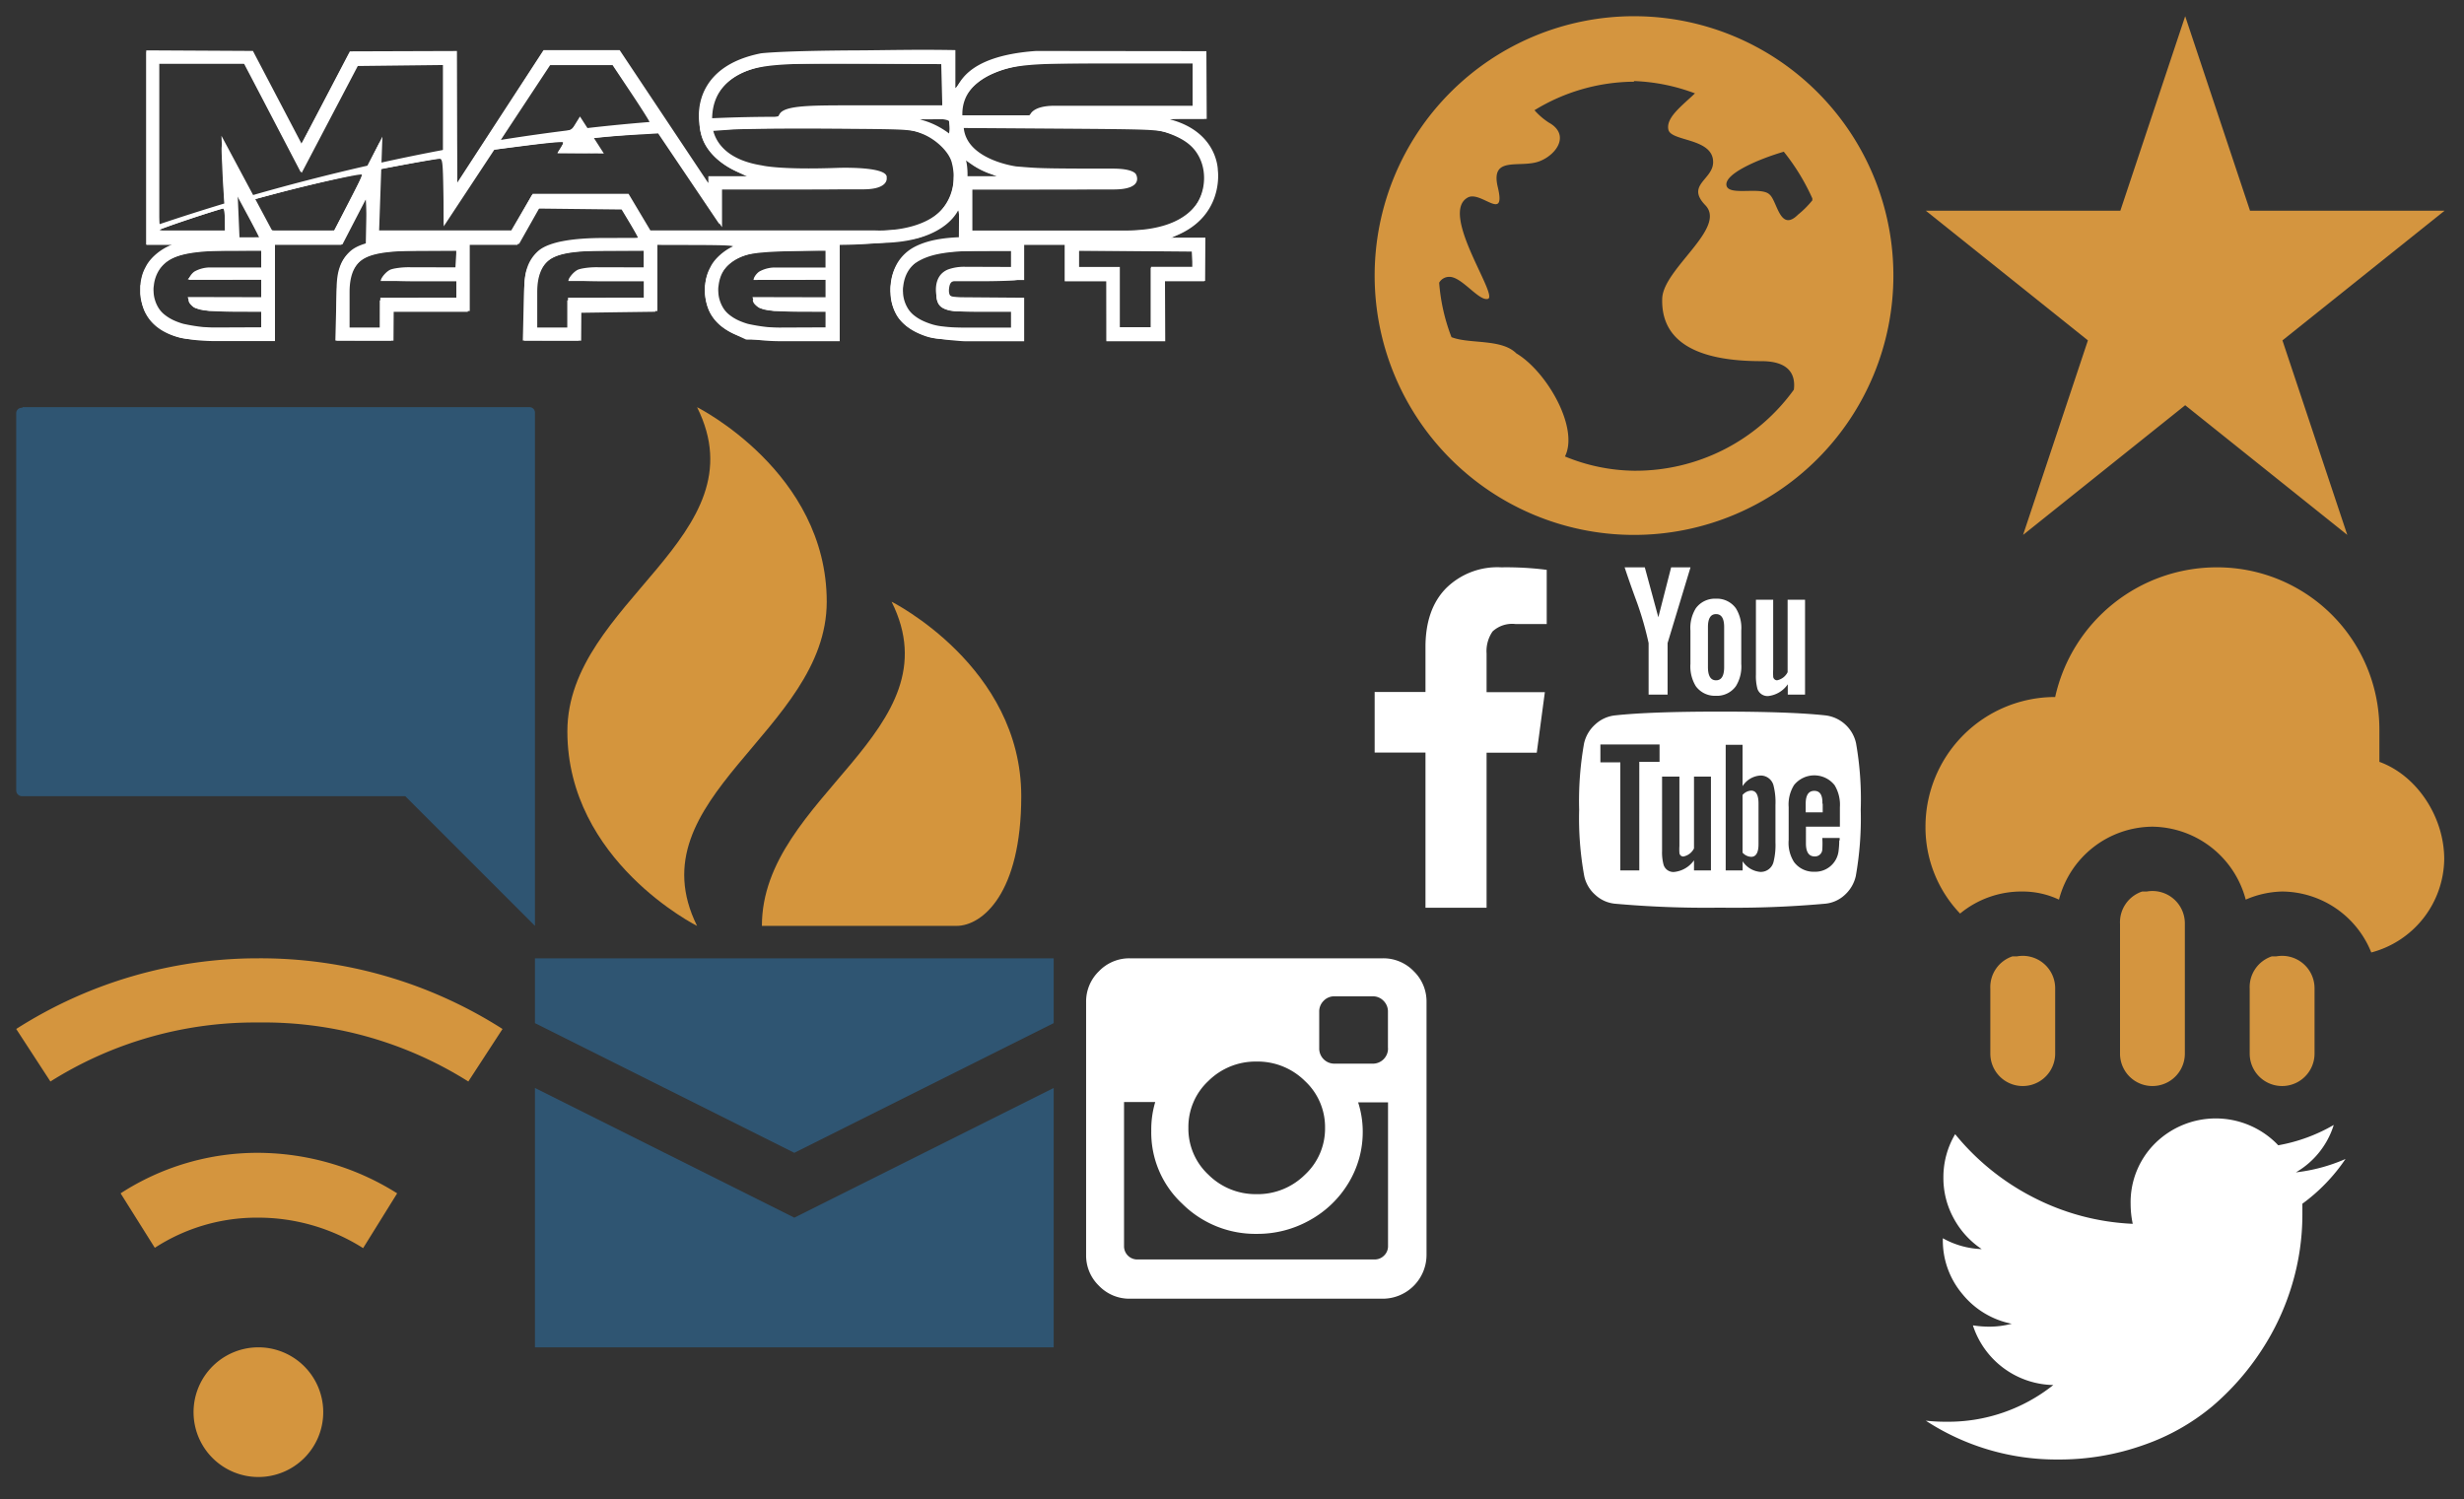 <svg width="304" height="185" viewBox="0 0 304 185" xmlns="http://www.w3.org/2000/svg" xmlns:xlink="http://www.w3.org/1999/xlink"><rect x="0" y="0" width="304" height="185" fill="#333333" stroke="none"/><svg id="comment" data-name="Layer 1" width="68" height="68" viewBox="-2 -2 68 68" y="48.24"><defs><style>.acls-1{fill:#2f5572}</style></defs><title>comment</title><path class="acls-1" d="M.72.08A.67.67 0 0 0 0 .8v46.48a.72.72 0 0 0 .72.72H48l16 16V.72a.67.67 0 0 0-.72-.72H.8z"/></svg><svg id="facebook" data-name="Layer 1" width="25.23" height="46.01" viewBox="-2 -2 25.23 46.01" x="167.6" y="68"><defs><style>.bcls-1{fill:#fff}</style></defs><title>facebook</title><path class="bcls-1" d="M21.23.31V7H17.4a3.55 3.55 0 0 0-2.85.91 4.26 4.26 0 0 0-.74 2.72v4.77H21l-1 7.47h-6.19V42H6.27V22.85H0v-7.47h6.27V9.85q0-4.69 2.55-7.28A9 9 0 0 1 15.63 0a39.57 39.57 0 0 1 5.6.31z"/></svg><svg id="fire" data-name="Layer 1" width="60" height="68" viewBox="-2 -2 60 68" x="68" y="48.24"><defs><style>.ccls-1{fill:#d4953d}</style></defs><title>Untitled-2</title><path class="ccls-1" d="M16 0C24 16 0 24 0 40s16 24 16 24C8.16 48.16 32 40 32 24S16 0 16 0zm24 24c8 16-16 24-16 40h24c3.2 0 8-4 8-16 0-16-16-24-16-24z"/></svg><svg id="globe" data-name="Layer 1" width="68" height="68" viewBox="-2 -2 68 68" x="167.6"><defs><style>.dcls-1{fill:#d4953f}</style></defs><title>globe</title><path class="dcls-1" d="M32 0a32 32 0 1 0 32 32A32 32 0 0 0 32 0zm0 8a23.75 23.75 0 0 1 7.52 1.52c-1.68 1.6-3.6 3-3.28 4.48s5.52 1 5.52 4c0 2.16-3.36 2.8-1 5.28 2.8 2.8-5.12 7.84-5.28 11.52-.24 6.64 6.72 7.76 12.24 7.76 3.36 0 4.24 1.6 4 3.52a24.07 24.07 0 0 1-19.76 10 22.94 22.94 0 0 1-8.48-1.76c1.76-3.52-2.24-10.48-6-12.72-1.84-1.84-5.76-1.12-8-2a23.49 23.49 0 0 1-1.52-6.72 1.42 1.42 0 0 1 1.28-.72c1.52 0 3.6 3 4.72 2.72 1.4-.32-5.96-10.48-2.52-12.48 1.6-1 4.8 3.12 3.76-1.28-1-4.08 2.88-2.24 5.28-3.28 2.08-.88 3.6-3.28 1-4.72a8.55 8.55 0 0 1-1.76-1.52A23.75 23.75 0 0 1 32 8.08V8zm18.48 8.72A26.46 26.46 0 0 1 54 22.48v.24a11.78 11.78 0 0 1-1.76 1.76C50 26.72 49.68 22.8 48.72 22c-1-1-4.8.16-5.28-1-.56-1.48 4-3.4 7.04-4.28z"/></svg><svg id="instagram" data-name="Layer 1" width="46.01" height="46.01" viewBox="-2 -2 46.01 46.01" x="132" y="116.24"><defs><style>.ecls-1{fill:#fff}</style></defs><title>instagram</title><path class="ecls-1" d="M37.25 35.49V17.77h-3.69a11.77 11.77 0 0 1 .57 3.58 12.12 12.12 0 0 1-1.75 6.36 12.76 12.76 0 0 1-4.76 4.59 13.13 13.13 0 0 1-6.56 1.7 12.78 12.78 0 0 1-9.19-3.71 12 12 0 0 1-3.83-9 11.77 11.77 0 0 1 .49-3.56H4.68v17.76a1.63 1.63 0 0 0 1.6 1.67h29.3a1.63 1.63 0 0 0 1.17-.47 1.59 1.59 0 0 0 .5-1.2zm-7.77-14.57A7.75 7.75 0 0 0 27 15.14a8.28 8.28 0 0 0-6-2.4 8.25 8.25 0 0 0-5.91 2.39 7.75 7.75 0 0 0-2.47 5.78 7.75 7.75 0 0 0 2.47 5.79A8.25 8.25 0 0 0 21 29.1a8.28 8.28 0 0 0 6-2.4 7.75 7.75 0 0 0 2.48-5.78zm7.76-9.84V6.56a1.84 1.84 0 0 0-.54-1.31 1.8 1.8 0 0 0-1.31-.56h-4.78a1.8 1.8 0 0 0-1.31.56 1.84 1.84 0 0 0-.54 1.31v4.52A1.87 1.87 0 0 0 30.6 13h4.8a1.87 1.87 0 0 0 1.85-1.89zM42 5.39v31.23A5.41 5.41 0 0 1 36.62 42H5.39a5.19 5.19 0 0 1-3.8-1.59A5.19 5.19 0 0 1 0 36.62V5.39a5.19 5.19 0 0 1 1.59-3.8A5.19 5.19 0 0 1 5.39 0h31.23a5.19 5.19 0 0 1 3.8 1.59A5.19 5.19 0 0 1 42 5.39z"/></svg><svg id="mail" data-name="Layer 1" width="68" height="52" viewBox="-2 -2 68 52" x="64" y="116.24"><defs><style>.fcls-1{fill:#2f5572}</style></defs><title>mail</title><path class="fcls-1" d="M0 0v8l32 16L64 8V0H0zm0 16v32h64V16L32 32z"/></svg><svg width="167.6" height="48.24" viewBox="-2 -2 47.29 15.7" id="me-logo"><g fill="#fff"><path d="M48.3 11.15s.01-1.575-1.992-2.064h1.545l-.013-2.721-6.842-.008c-2.985.21-3.065 1.485-3.237 1.485v-1.52c-1.521-.03-2.804.005-3.808.01-3.246.013-4.002.12-4.002.12-2.414.478-2.518 2.105-2.486 2.63.007.104.018.165.018.165.005.104.018.204.036.3.283 1.438 2.006 1.84 2.006 1.84h-1.683v.278l-1.376-2.064-.295-.443-1.89-2.836h-3.056l-2.423 3.721-.246.378-.796 1.224-.003-1.098v-.16l-.01-4.029-4.299.014-1.94 3.708-1.953-3.725-4.282-.023v7.794h1.054l-.064.024a2.313 2.313 0 0 0-.495.283c-.118.09-.221.185-.31.287a1.45 1.45 0 0 0-.218.326 1.65 1.65 0 0 0-.139.342 2.14 2.14 0 0 0-.064.35.207.207 0 0 0-.01.058v.311a2.155 2.155 0 0 0 .194.723c.062.115.138.226.227.333a2.251 2.251 0 0 0 .815.577c.175.074.365.129.569.165a6 6 0 0 0 .62.079c.21.016.422.023.638.023h2.35v-3.881h2.709l.99-1.911-.05 1.868a2.81 2.81 0 0 0-.131.043c-.2.07-.359.156-.476.256a1.535 1.535 0 0 0-.45.68c-.098.283-.12.623-.12 1.02l-.002 1.906 2.289.002.008-1.183 3.054-.008V14.1h1.984l.824-1.46h3.273l.71 1.223-1.38.003c-.683 0-1.246.043-1.689.13a3.26 3.26 0 0 0-.49.13c-.199.07-.358.156-.476.256a1.535 1.535 0 0 0-.45.68c-.098.283-.12.623-.12 1.02l-.001 1.906 2.288.002.008-1.183 3.054-.008v-2.673l3.21.003-.066.025a2.195 2.195 0 0 0-.805.57c-.09.102-.162.21-.218.326a1.623 1.623 0 0 0-.138.342 2.082 2.082 0 0 0-.065.35.205.205 0 0 0-.01.058v.31a2.154 2.154 0 0 0 .194.723c.062.115.138.227.228.334.089.107.195.205.319.294.154.116.32.21.495.283.176.074.366.129.57.165.203.037.41.063.619.079.21.015.422.023.638.023h2.35v-3.884l.024-.001c.433-.013 1.356-.042 1.924-.07 2.418-.119 2.844-1.383 2.844-1.383l-.008 1.163c-.36.014-.683.05-.97.11a3.374 3.374 0 0 0-.6.18c-.12.05-.23.105-.33.167a1.731 1.731 0 0 0-.576.593 2.1 2.1 0 0 0-.263.854.931.931 0 0 0-.014.174V16c0 .016 0 .032.003.047a.245.245 0 0 1 .004.046c.005.143.026.285.065.426.04.14.095.279.168.414.073.135.174.26.303.376.129.116.283.22.463.313.156.077.313.14.47.19.158.051.325.086.5.105.17.023.305.041.484.056.118.01.403.041.588.041h2.327v-1.748l-2.834-.022c-.203 0-.202-.255-.173-.412.04-.212.127-.296.597-.265l2.41-.013v-1.428h1.66v1.465h1.637l.003 2.423h2.364l-.01-2.423h1.612l.008-1.465.002-.274h-1.383c2.169-.75 1.884-2.703 1.884-2.703zm-10.694-1.4s-.518-.469-1.29-.647l1.191-.007s.027.537.099.654zm-6.488-2.88h6.115v1.67H33.63c-1.848 0-2.928.003-2.96.46a59.742 59.742 0 0 0-2.676.058c.039-2.334 3.124-2.187 3.124-2.187zm-9.604.017h2.48l1.556 2.317c-.778.061-1.635.142-2.563.248l-.3-.465-.333.54a79.56 79.56 0 0 0-2.847.401zM5.795 13.565v-.034c.36-.135 1.256-.46 2.622-.87l.04.904zm4.118 1.485h-2.1a1.3 1.3 0 0 0-.6.16c-.101.063-.227.224-.235.338l2.935-.004v.7l-2.974-.007c0 .035.098.374.306.444.156.052.563.114.563.114l2.095-.002.002.66-1.89.008c-.148 0-.314-.01-.458-.018a6.924 6.924 0 0 1-.806-.132 2.81 2.81 0 0 1-.379-.14A1.774 1.774 0 0 1 6 16.94a1.056 1.056 0 0 1-.243-.277c-.06-.1-.104-.2-.135-.305a1.235 1.235 0 0 1-.056-.347.194.194 0 0 1-.003-.034v-.064a.727.727 0 0 1 .012-.128 1.45 1.45 0 0 1 .211-.628c.114-.177.268-.323.464-.437.2-.113.449-.198.748-.255.3-.057.65-.085 1.048-.085l1.868-.005v.674zm-.97-2.914l.084.16.053.102.757 1.44-.822.002-.061-1.441-.004-.08zm3.877 1.43h-2.496l-.674-1.26a71.98 71.98 0 0 1 4.36-1.06zM9.562 12.14L8.291 9.763l.118 2.718c-.857.259-1.729.536-2.614.834V6.871h3.438l2.28 4.38 2.282-4.347h3.421v3.423c-.806.151-1.64.321-2.499.51l.037-1.04-.599 1.165a85.656 85.656 0 0 0-4.593 1.18zm8.177 4.122l-3.068.002-.006 1.197h-1.229v-1.428c0-.3.04-.558.118-.771.079-.214.199-.385.36-.515.161-.13.42-.227.773-.292.354-.065.805-.073 1.352-.073l1.68-.009-.004.673-1.95-.005c-.235.003-.525.038-.673.09-.163.058-.399.324-.407.463h3.054zm7.535 0l-3.068.002-.005 1.197h-1.23v-1.428c0-.3.04-.558.119-.771.078-.214.198-.385.36-.515.16-.13.419-.227.773-.292.354-.065.804-.073 1.351-.073l1.68-.009-.003.673-1.95-.005c-.236.003-.526.038-.673.09-.164.058-.4.324-.407.463h3.053v.668zm7.316-1.21h-2.1a1.3 1.3 0 0 0-.599.161c-.102.063-.228.225-.235.338l2.934-.004v.7l-2.974-.007c0 .035.098.374.306.444.157.052.564.114.564.114l2.095-.002.002.66-1.89.008c-.149 0-.314-.01-.459-.018a6.889 6.889 0 0 1-.806-.131 2.815 2.815 0 0 1-.379-.14 1.774 1.774 0 0 1-.372-.23 1.055 1.055 0 0 1-.244-.278 1.36 1.36 0 0 1-.135-.304 1.229 1.229 0 0 1-.056-.347.194.194 0 0 1-.003-.035v-.063a.762.762 0 0 1 .012-.128c.027-.242.098-.451.211-.629.114-.177.269-.323.464-.436.2-.114.45-.199.749-.256.3-.057.648-.085 1.048-.085l1.868-.004v.673zm5.106-3.62c0 2.314-3.14 2.132-3.14 2.132h-9.041l-.877-1.471h-3.85l-.86 1.471h-5.306l.086-2.464c.792-.16 1.629-.316 2.508-.464V13.4l2.033-3.08a84.2 84.2 0 0 1 2.835-.357l-.305.495 1.867.016-.405-.63c.843-.08 1.71-.149 2.6-.206l2.55 3.795v-1.52h5.669c1.041 0 .942-.464.942-.464.083-.48-2-.397-2-.397-2.314.083-3.008-.099-3.008-.099-1.444-.228-1.854-.955-1.965-1.427a92.988 92.988 0 0 1 4.812-.08c1.06.034 2.112.003 2.112.003 3.057 0 2.743 1.984 2.743 1.984zm3.454-4.577h6.142v1.702h-5.553c-.909 0-.986.384-.986.384h-2.712c-.052-2.022 3.109-2.086 3.109-2.086zM40 15.03l-1.864-.007a1.91 1.91 0 0 0-.663.105c-.644.256-.474 1.033-.474 1.058 0 .722.982.624.986.624L40 16.802v.663h-1.88c-.15 0-.297-.004-.442-.01a5.76 5.76 0 0 1-.425-.037 2.268 2.268 0 0 1-.404-.077 2.843 2.843 0 0 1-.38-.142 1.783 1.783 0 0 1-.375-.231 1.063 1.063 0 0 1-.244-.279c-.06-.1-.105-.202-.136-.306a1.245 1.245 0 0 1-.056-.35.2.2 0 0 1-.003-.034v-.064a.737.737 0 0 1 .012-.129c.027-.243.098-.453.212-.632a1.35 1.35 0 0 1 .466-.44c.2-.114.451-.2.752-.256a5.61 5.61 0 0 1 1.052-.086L40 14.388zm-1.836-4.368s.34.458 1.318.713l-.012.012h-1.222s.018-.407-.084-.725zm.279 2.906v-1.65h5.67c1.25 0 .902-.604.902-.604s-.073-.233-.93-.233c-3.03 0-2.996-.017-3.88-.088 0 0-2.013-.262-2.11-1.573l6.587.043s3.09-.218 3.09 1.92c0 0 .257 2.231-3.334 2.185zm8.83.81v.646h-1.656v2.425h-1.253v-2.42h-1.636v-.651h4.546z" stroke-width=".132" transform="translate(-5.027 -6.31)"/><path d="M6.59 17.862c-1.016-.273-1.542-.913-1.542-1.875 0-.755.247-1.193.917-1.624l.342-.22H5.278V6.386h4.21l.981 1.882c.54 1.034.998 1.864 1.018 1.844.02-.02.458-.84.973-1.823l.936-1.787 2.124-.02 2.125-.02.01.519.058 2.61.047 2.091 1.721-2.648 1.721-2.647h3.024l1.76 2.648c.968 1.456 1.785 2.649 1.817 2.65.032 0 .058-.05.058-.113 0-.096.144-.116.825-.118l.826-.003-.553-.26c-.694-.325-1.191-.819-1.37-1.358-.192-.577-.128-1.47.137-1.919.266-.45.627-.783 1.114-1.027.786-.392 1.148-.426 5.146-.476l3.707-.047.002.799.002.798.17-.23c.45-.611 1.037-.948 1.992-1.145.493-.102 1.205-.122 4.244-.122h3.652v2.61h-.745c-.792 0-.828.044-.218.27.504.185 1.056.71 1.27 1.208.143.331.166.499.139 1.016-.053 1.003-.477 1.624-1.456 2.13l-.411.212.71.002.71.001v1.69h-1.612v2.381h-2.305v-2.38h-1.689v-1.46h-1.69v1.363l-.24.048c-.132.027-.788.048-1.458.048h-1.218l-.047.186c-.117.466-.127.463 1.466.515.802.026 1.467.052 1.477.057.011.006.02.376.02.824v.814l-1.786-.031c-1.65-.029-1.821-.045-2.247-.21-.856-.335-1.27-.927-1.264-1.81.01-1.133.703-1.788 2.097-1.978l.665-.09v-.56c0-.307-.027-.559-.06-.559s-.12.1-.192.223c-.182.308-.757.672-1.358.86-.435.136-1.942.284-3.018.297l-.211.003v3.852l-1.863-.025-1.863-.025-.485-.224c-.794-.367-1.167-.937-1.165-1.782.001-.704.316-1.179 1.123-1.696.114-.072-.196-.092-1.489-.096l-1.632-.004v2.685l-1.517.02-1.517.022-.023.556-.022.557h-2.24l.032-1.33c.03-1.219.049-1.36.221-1.708.205-.413.538-.68 1.01-.806.491-.133 1.504-.225 2.462-.226.496 0 .9-.027.897-.058-.003-.032-.152-.3-.33-.596l-.324-.537-1.686-.019-1.687-.019-.407.73-.408.729h-1.989v2.688H15.11v1.152h-2.245l.033-1.325c.043-1.703.183-2.074.91-2.402l.303-.137v-.91c0-.5-.015-.91-.035-.91-.02 0-.247.415-.505.922l-.47.922h-2.753v3.84l-1.671-.005c-1.208-.004-1.786-.036-2.087-.117zm3.297-.684v-.346l-1.018-.003c-.56-.002-1.171-.033-1.359-.07-.306-.059-.542-.234-.542-.402 0-.035.657-.063 1.46-.063h1.459v-.768H6.934l.172-.172c.164-.164.244-.175 1.477-.198l1.304-.024v-.758H8.754c-1.848.002-2.608.198-2.988.772-.347.524-.337 1.258.024 1.687.431.512 1.111.676 2.849.684l1.248.006zm4.762-.23v-.577h1.064c.585 0 1.277-.022 1.536-.05l.473-.048v-.67h-1.498c-.824 0-1.498-.03-1.498-.065s.073-.13.161-.211c.142-.128.324-.151 1.479-.185l1.317-.038.024-.365.023-.365h-1.214c-1.982.002-2.598.163-2.937.77-.164.295-.19.455-.221 1.357l-.035 1.022h1.326zm7.528 0v-.577h1.064c.585 0 1.276-.022 1.536-.05l.472-.048v-.67h-1.498c-.869 0-1.498-.03-1.498-.071 0-.04.092-.143.203-.23.186-.147.303-.16 1.498-.16h1.295v-.768h-1.21c-2.728.002-3.084.246-3.153 2.16l-.036.99h1.327zm10.37.23v-.346l-1.019-.003c-.56-.002-1.17-.033-1.358-.07-.307-.059-.543-.234-.543-.402 0-.035.657-.063 1.46-.063h1.46v-.768h-1.422c-.871 0-1.42-.029-1.42-.074 0-.042.101-.128.226-.192.174-.09.5-.118 1.42-.118h1.195v-.787l-1.402.039c-.995.027-1.517.075-1.801.165-.96.304-1.408 1.178-1.029 2.012.321.707 1.05.941 2.946.948l1.286.004zm7.45 0v-.346h-1.18c-1.643 0-1.816-.08-1.816-.835 0-.478.211-.755.653-.857.17-.039.765-.072 1.325-.073l1.018-.002v-.691l-1.018.003c-1.36.003-2.073.102-2.592.362-.585.292-.783.643-.75 1.327.029.615.213.91.728 1.158.52.252.747.28 2.268.29l1.364.01zm5.607-.884v-1.229h1.699l-.024-.326-.023-.326-2.286-.02-2.285-.021v.693h1.613v2.458h1.306zM9.81 13.867c0-.025-.199-.414-.442-.864l-.441-.818-.026.307a6.32 6.32 0 0 0 .026.864l.051.557h.416c.229 0 .416-.02.416-.046zm-1.383-.722c0-.253-.032-.46-.072-.46-.108 0-2.387.76-2.53.844-.081.047.347.073 1.239.075l1.363.002zm4.97-.676c.318-.604.557-1.12.53-1.147-.053-.053-2.038.384-3.441.757l-.9.24.275.547c.15.302.31.592.353.646.06.074.39.092 1.343.077l1.263-.021zm6.948.409l.41-.728h1.92l1.921-.001.418.728.417.729h4.987c5.407 0 5.528-.008 6.25-.428.831-.482 1.205-1.417.943-2.36-.118-.422-.636-.92-1.186-1.137-.455-.18-.5-.182-3.648-.204-1.754-.012-3.561.005-4.018.037l-.83.06.18.34c.512.965 1.486 1.23 4.55 1.238 1.849.005 2.212.064 2.255.363.02.137-.033.198-.247.288-.225.093-.802.113-3.306.113h-3.034l-.022.697-.022.697-1.229-1.822-1.228-1.82-.847.048c-.466.026-1.062.07-1.326.098l-.48.05.155.263c.085.144.154.277.154.296 0 .019-.38.034-.846.034h-.847l.127-.195c.07-.107.107-.215.081-.24-.025-.026-.667.032-1.426.129l-1.38.175-.985 1.505-.984 1.505-.02-1.325c-.02-1.18-.036-1.324-.15-1.324-.072 0-.637.093-1.256.206l-1.126.205-.049.69c-.027.38-.049.943-.049 1.254v.564h5.362zm25.339.65c.518-.098 1.2-.408 1.485-.675.58-.543.749-1.501.391-2.219-.223-.448-.59-.735-1.245-.972-.422-.152-.62-.16-4.375-.186l-3.932-.027.067.235c.162.564.658.962 1.56 1.25.415.134.779.16 2.789.203 2.455.053 2.6.077 2.55.425-.048.333-.231.352-3.498.353l-3.092.001v1.69h3.446c1.993 0 3.618-.033 3.854-.077zM7.181 12.92l1.239-.393-.033-.363c-.017-.2-.05-.775-.07-1.28-.045-1.066-.085-1.087.675.355l.514.974.555-.157a137.54 137.54 0 0 1 2.317-.6l1.76-.443.252-.49.252-.489.003.447c.004.389.022.442.139.407.073-.021.566-.127 1.094-.235a102.58 102.58 0 0 0 1.133-.236l.173-.04V6.921l-1.735.02-1.734.02-1.12 2.135-1.118 2.133-.572-1.096L9.76 7.94l-.573-1.094H5.739v3.272c0 2.685.018 3.266.102 3.234.056-.021.659-.216 1.34-.433zm32.278-1.496c0-.017-.154-.084-.343-.148a3.33 3.33 0 0 1-.672-.343l-.329-.227.027.375.026.374h.646c.355 0 .645-.014.645-.03zm-18.396-1.66c1.234-.169 1.293-.19 1.5-.536.058-.096.098-.082.245.088l.175.202 1.248-.122c.687-.067 1.249-.15 1.249-.184s-.334-.563-.742-1.175l-.742-1.113h-2.553l-.977 1.485c-.538.816-.978 1.511-.978 1.544 0 .033.078.041.173.019.095-.022.726-.116 1.402-.208zm16.445-.582c-.049-.129-1.198-.158-1.198-.03 0 .041.06.076.134.077.074 0 .342.116.596.258l.46.257.025-.227a.935.935 0 0 0-.017-.335zm-6.837-.227c.215-.273.49-.298 3.548-.325l3.018-.028-.022-.858-.022-.859-2.995-.023c-3.2-.024-4.13.034-4.83.302-.787.3-1.302.899-1.402 1.627l-.046.332 1.334-.032c1.005-.024 1.354-.057 1.417-.136zm10.257-.13c.232-.172.258-.173 3.3-.196l3.066-.022v-1.76h-3.14c-3.426 0-4.063.055-4.904.426-.75.331-1.25.928-1.25 1.492v.232h1.347c1.277 0 1.36-.009 1.581-.172z" stroke-width=".077" transform="translate(-5.027 -6.31)"/></g></svg><svg id="rain" data-name="Layer 1" width="68" height="68" viewBox="-2 -2 68 68" x="235.6" y="68"><defs><style>.hcls-1{fill:#d4953f}</style></defs><title>rain</title><path class="hcls-1" d="M36 0a20.42 20.42 0 0 0-20 16A16 16 0 0 0 0 32a15.4 15.4 0 0 0 4.27 10.72A11.88 11.88 0 0 1 12 40a10.51 10.51 0 0 1 4.47 1A12 12 0 0 1 28 32a12.06 12.06 0 0 1 11.51 9A11.84 11.84 0 0 1 44 40a11.94 11.94 0 0 1 11 7.52A12.07 12.07 0 0 0 64 36c0-5.2-3.36-10.32-8-12v-4A20 20 0 0 0 36 0zm-9.27 40A4 4 0 0 0 24 44v16a4 4 0 1 0 8 0V44a4 4 0 0 0-4.71-4h-.56zm-16 8A4 4 0 0 0 8 52v8a4 4 0 1 0 8 0v-8a4 4 0 0 0-4.71-4h-.54zm32 0A4 4 0 0 0 40 52v8a4 4 0 1 0 8 0v-8a4 4 0 0 0-4.71-4h-.58z" transform="translate(-.04)"/></svg><svg id="star" data-name="Layer 1" width="68" height="68" viewBox="-2 -2 68 68" x="235.6"><defs><style>.icls-1{fill:#d4953f}</style></defs><title>star</title><path class="icls-1" d="M32 0l-8 24H0l20 16-8 24 20-16 20 16-8-24 20-16H40z"/></svg><svg id="twitter" data-name="Layer 1" width="55.78" height="46.06" viewBox="-2 -2 55.78 46.06" x="235.6" y="136"><defs><style>.jcls-1{fill:#fff}</style></defs><title>twitter</title><path class="jcls-1" d="M51.78 5a22.23 22.23 0 0 1-5.32 5.52v1.38a30.15 30.15 0 0 1-1.25 8.53 30.81 30.81 0 0 1-3.76 8.13 32.1 32.1 0 0 1-6.06 6.92 27 27 0 0 1-8.48 4.8 31 31 0 0 1-10.62 1.8A29.47 29.47 0 0 1 0 37.29a22.71 22.71 0 0 0 2.56.13 20.78 20.78 0 0 0 13.17-4.53 10.63 10.63 0 0 1-9.92-7.36 13.45 13.45 0 0 0 2 .16 11 11 0 0 0 2.79-.36 10.44 10.44 0 0 1-6.09-3.67 10.25 10.25 0 0 1-2.41-6.75v-.13a10.52 10.52 0 0 0 4.8 1.34 10.6 10.6 0 0 1-3.45-3.78 10.34 10.34 0 0 1-1.28-5.07 10.4 10.4 0 0 1 1.45-5.33 30.08 30.08 0 0 0 9.71 7.83A29.57 29.57 0 0 0 25.53 13a11.79 11.79 0 0 1-.26-2.43 10.23 10.23 0 0 1 3-7.48 10.64 10.64 0 0 1 15 0l.21.22A20.81 20.81 0 0 0 50.33.8a10.3 10.3 0 0 1-4.67 5.85A21.14 21.14 0 0 0 51.78 5z"/></svg><svg id="wifi" data-name="Layer 1" width="64" height="68" viewBox="-2 -2 64 68" y="116.24"><defs><style>.kcls-1{fill:#d4953e}</style></defs><title>wifi</title><path class="kcls-1" d="M29.88 0A55.39 55.39 0 0 0 0 8.72l4.22 6.48a47.32 47.32 0 0 1 25.66-7.28 47.31 47.31 0 0 1 25.9 7.28L60 8.72A55.53 55.53 0 0 0 29.88 0zm0 24a31.08 31.08 0 0 0-17 5l4.22 6.72A23.09 23.09 0 0 1 29.8 32a24.17 24.17 0 0 1 13 3.76L47 29a32.37 32.37 0 0 0-17.2-5h.07zm0 24a8 8 0 1 0 8 8 8 8 0 0 0-8-8z"/></svg><svg id="youtube" data-name="Layer 1" width="38.75" height="46" viewBox="-2 -2 38.75 46" x="192.83" y="68"><defs><style>.lcls-1{fill:#fff}</style></defs><title>youtube</title><path class="lcls-1" d="M22.13 29.15v5q0 1.57-.91 1.57a1.5 1.5 0 0 1-1.06-.52v-7.11a1.5 1.5 0 0 1 1.06-.54q.91 0 .91 1.6zm7.92 0v1.08h-2.1v-1.06q0-1.59 1.06-1.59t1 1.59zM7.42 24h2.5v-2.14h-7.3v2.2h2.46V37.4h2.34V24zm6.75 13.4h2.09V25.82h-2.09v8.86a1.86 1.86 0 0 1-1.31 1 .48.48 0 0 1-.49-.47 6.52 6.52 0 0 1 0-.82v-8.57h-2.14V35a5.79 5.79 0 0 0 .19 1.71 1.26 1.26 0 0 0 1.36.87 3.43 3.43 0 0 0 2.39-1.43v1.25zm10.05-3.47v-4.6A8.33 8.33 0 0 0 24 27a1.63 1.63 0 0 0-1.67-1.31A2.82 2.82 0 0 0 20.16 27v-5.1h-2.08v15.5h2.09v-1.13a2.91 2.91 0 0 0 2.18 1.31A1.62 1.62 0 0 0 24 36.27a8.61 8.61 0 0 0 .22-2.35zm7.92-.24v-.3H30a11.6 11.6 0 0 1 0 1.43.9.9 0 0 1-.94.85q-1.08 0-1.08-1.61V32h4.19v-2.41a4.65 4.65 0 0 0-.66-2.72 3.2 3.2 0 0 0-5 0 4.52 4.52 0 0 0-.66 2.72v4.05a4.4 4.4 0 0 0 .66 2.72 3 3 0 0 0 2.49 1.2 2.9 2.9 0 0 0 3-2.51 10.31 10.31 0 0 0 .09-1.36zM17.89 12.3V7.38q0-1.61-1-1.61t-1 1.61v4.92q0 1.64 1 1.64t1-1.64zm16.85 17.6a40.6 40.6 0 0 1-.61 8.2 4.45 4.45 0 0 1-1.36 2.32 4.1 4.1 0 0 1-2.39 1.08 125.31 125.31 0 0 1-13 .49 125.31 125.31 0 0 1-13-.49A4.15 4.15 0 0 1 2 40.42 4.28 4.28 0 0 1 .63 38.1 39.76 39.76 0 0 1 0 29.9a40.6 40.6 0 0 1 .61-8.2A4.45 4.45 0 0 1 2 19.37a4.25 4.25 0 0 1 2.41-1.1q4.29-.47 13-.47t13 .47a4.4 4.4 0 0 1 3.75 3.42 39.76 39.76 0 0 1 .58 8.21zM11.35 0h2.39l-2.83 9.35v6.35H8.57V9.35a39.68 39.68 0 0 0-1.43-5Q6.27 2 5.61 0H8.1l1.67 6.16zM20 7.8v4.1a4.59 4.59 0 0 1-.66 2.76 2.88 2.88 0 0 1-2.49 1.19 2.9 2.9 0 0 1-2.46-1.19 4.68 4.68 0 0 1-.66-2.76V7.8a4.59 4.59 0 0 1 .66-2.74 2.9 2.9 0 0 1 2.46-1.19 2.88 2.88 0 0 1 2.49 1.19A4.59 4.59 0 0 1 20 7.8zM27.87 4v11.7h-2.13v-1.27a3.37 3.37 0 0 1-2.41 1.45A1.31 1.31 0 0 1 22 15a6 6 0 0 1-.19-1.76V4h2.13v8.6a6.14 6.14 0 0 0 0 .82.49.49 0 0 0 .47.52 1.87 1.87 0 0 0 1.31-1V4h2.16z"/></svg></svg>